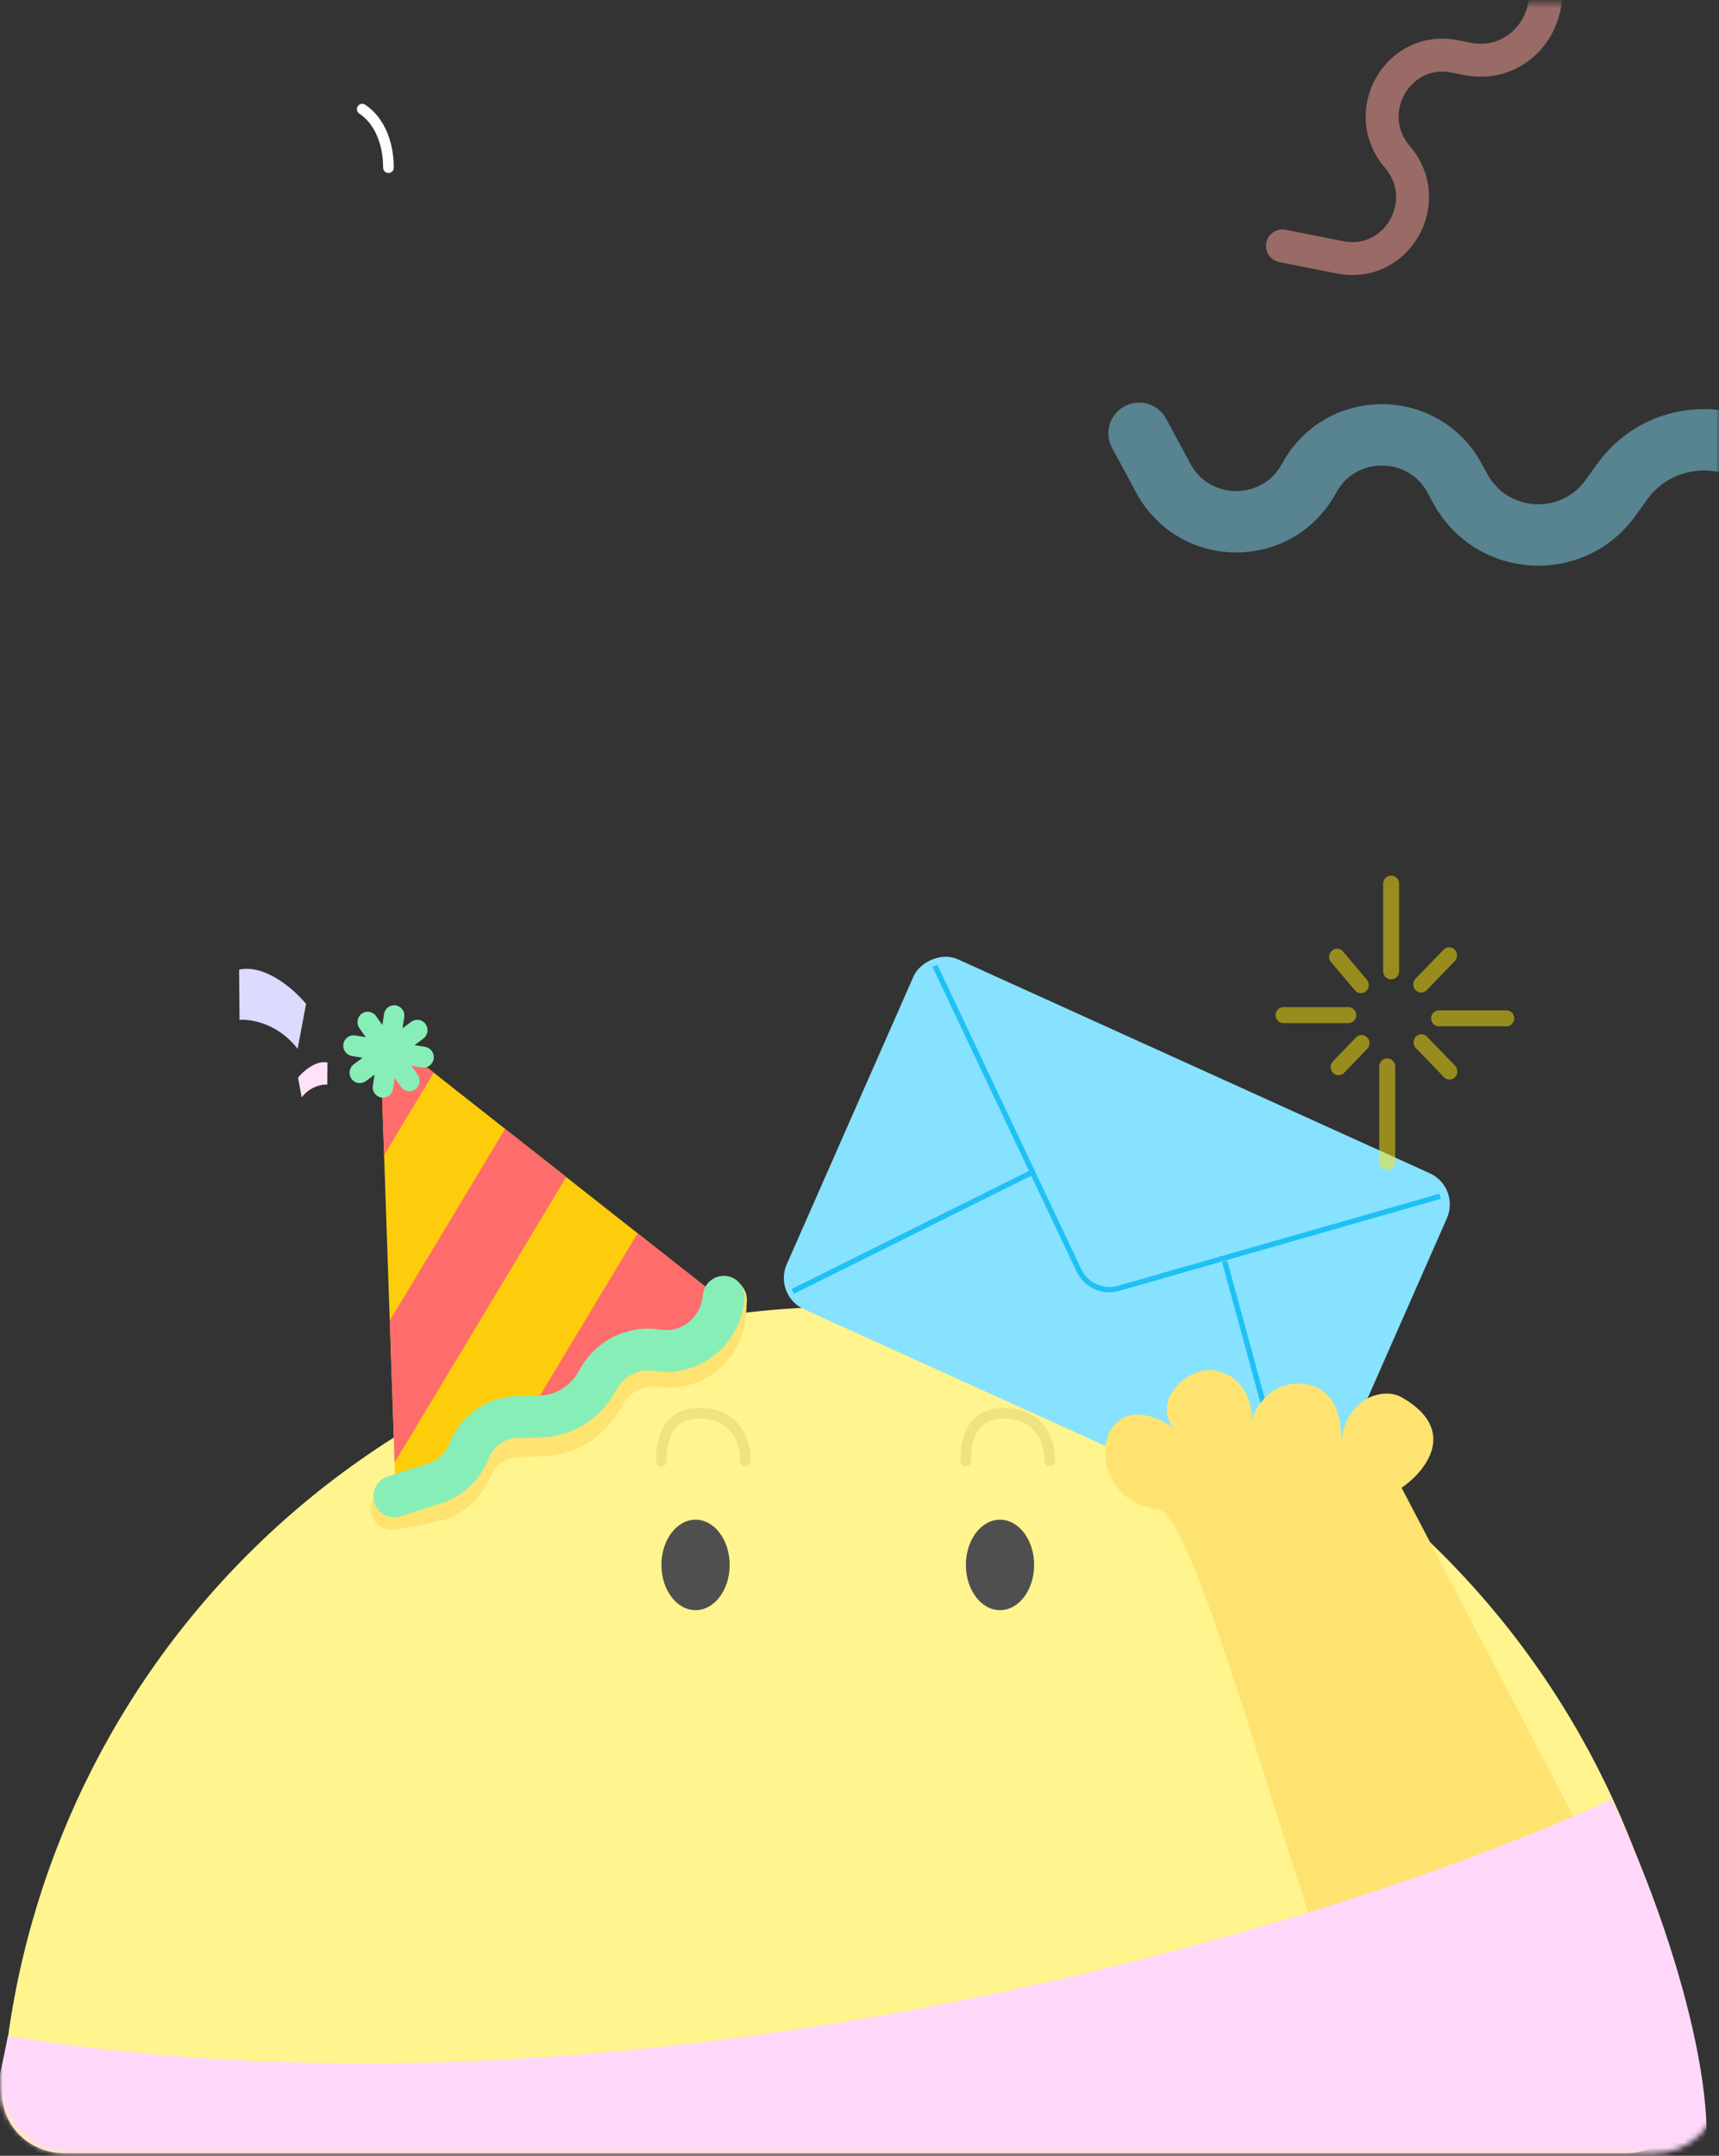 <svg width="323" height="405" viewBox="0 0 323 405" fill="none" xmlns="http://www.w3.org/2000/svg">
<rect x="0" y="0" width="323" height="405" fill="#333333" stroke="none"/>
<path d="M12.001 404.5C5.373 404.5 -0.047 399.119 0.452 392.511C3.305 354.727 19.567 319.05 46.513 292.07C76.294 262.252 116.687 245.5 158.804 245.5C200.921 245.5 241.314 262.252 271.095 292.07C298.041 319.05 314.304 354.727 317.156 392.511C317.655 399.119 312.235 404.5 305.607 404.5L158.804 404.5L12.001 404.5Z" fill="#FFF48E"/>
<path d="M181.491 274.5C181.491 272.987 181.267 265.499 188.586 265.5C195.212 265.501 197.272 270.466 197.272 274.5" stroke="#EEE37E" stroke-width="2" stroke-linecap="round"/>
<path d="M124.282 274.5C124.282 272.987 124.058 265.499 131.377 265.5C138.003 265.501 140.063 270.466 140.063 274.5" stroke="#EEE37E" stroke-width="2" stroke-linecap="round"/>
<rect width="110.013" height="71.835" rx="6.339" transform="matrix(-0.911 -0.413 -0.403 0.915 274.439 223.042)" fill="#87E2FF"/>
<path d="M148.972 242.61L193.592 220.405M243.304 285.369L230.107 236.956" stroke="#1FC1F4" stroke-linejoin="round"/>
<path d="M270.6 224.741L210.174 242.04C207.204 242.89 204.046 241.444 202.712 238.624L175.665 181.441" stroke="#1FC1F4" stroke-linejoin="round"/>
<path d="M263.358 262.5C274.207 268.661 267.796 276.5 263.358 279.5L297.879 345.5L254.162 383.203C241.071 349.398 224.637 284.224 217.492 283.5C207.628 282.5 205.137 271.02 210.166 266.932C213.596 264.144 219.252 266.981 220.882 268.661C215.993 263.619 222.917 256.5 228.342 257.5C235.076 258.741 235.32 265.91 235.233 267.151C235.476 264.518 239.257 258.873 245.603 260.092C251.95 261.311 251.994 268.237 252.077 271.207C252.508 263 259.667 260.404 263.358 262.5Z" fill="#FFE370"/>
<path d="M68.059 20.5C71.197 22.573 72.99 26.717 72.99 31.5" stroke="white" stroke-width="2" stroke-linecap="round"/>
<mask id="mask0_759_4331" style="mask-type:alpha" maskUnits="userSpaceOnUse" x="0" y="0" width="323" height="405">
<rect y="0.5" width="323" height="404" rx="12" fill="#D9D9D9"/>
</mask>
<g mask="url(#mask0_759_4331)">
<path d="M1.479 382.5C124.771 402.512 258.408 358.906 302.811 338C316.127 366 324.913 400.536 318.593 412.5C312.272 424.464 -2.451 411.56 -2.937 406.847C-3.326 403.076 -0.001 390.5 1.479 382.5Z" fill="#FFD8F9"/>
<path opacity="0.5" d="M341.76 102.539L337.387 93.422C331.137 80.394 313.219 78.809 304.779 90.538L302.605 93.56C295.403 103.571 280.207 102.59 274.351 91.737L273.338 89.859C267.463 78.972 251.844 78.972 245.969 89.859V89.859C240.094 100.747 224.475 100.747 218.6 89.859L214.038 81.406" stroke="#7ED4EF" stroke-width="11.539" stroke-linecap="round"/>
<path opacity="0.5" d="M313.763 -28.678L300.341 -31.828C288.262 -34.663 279.19 -20.954 286.37 -10.716L288.089 -8.265C294.513 0.896 286.657 13.229 275.77 11.072L273.315 10.586C262.644 8.471 255.421 21.155 262.563 29.467V29.467C269.705 37.78 262.482 50.463 251.81 48.349L240.974 46.202" stroke="#FFA39A" stroke-width="6.194" stroke-linecap="round"/>
<g opacity="0.5">
<line x1="261.395" y1="166" x2="261.395" y2="182.482" stroke="#FDE50B" stroke-width="3" stroke-linecap="round"/>
<line x1="1.5" y1="-1.5" x2="9.076" y2="-1.5" transform="matrix(-0.695 0.719 -0.695 -0.719 272.301 177.33)" stroke="#FDE50B" stroke-width="3" stroke-linecap="round"/>
<line x1="270.404" y1="191.31" x2="283.028" y2="191.31" stroke="#FDE50B" stroke-width="3" stroke-linecap="round"/>
<line x1="1.5" y1="-1.5" x2="9.076" y2="-1.5" transform="matrix(0.695 0.719 -0.695 0.719 265.008 195.832)" stroke="#FDE50B" stroke-width="3" stroke-linecap="round"/>
<line x1="260.662" y1="200.355" x2="260.662" y2="218.262" stroke="#FDE50B" stroke-width="3" stroke-linecap="round"/>
<line x1="1.5" y1="-1.5" x2="7.754" y2="-1.5" transform="matrix(-0.695 0.719 -0.695 -0.719 255.852 193.817)" stroke="#FDE50B" stroke-width="3" stroke-linecap="round"/>
<line x1="253.34" y1="190.709" x2="241.176" y2="190.709" stroke="#FDE50B" stroke-width="3" stroke-linecap="round"/>
<line x1="1.5" y1="-1.5" x2="8.459" y2="-1.5" transform="matrix(-0.646 -0.763 0.742 -0.671 257.801 185.2)" stroke="#FDE50B" stroke-width="3" stroke-linecap="round"/>
</g>
<ellipse cx="130.693" cy="294" rx="6.411" ry="8.5" fill="#4F4F4F"/>
<ellipse cx="187.902" cy="294" rx="6.411" ry="8.5" fill="#4F4F4F"/>
<path d="M56.696 206.157C58.294 204.06 60.561 203.687 61.495 203.762L61.532 199.609C59.318 199.15 56.92 201.311 55.998 202.448L56.696 206.157Z" fill="#FFE2FA"/>
<path d="M55.924 197.046C52.288 192.276 47.133 191.427 45.01 191.598L44.926 182.153C49.961 181.11 55.414 186.023 57.511 188.61L55.924 197.046Z" fill="#DBDAFF"/>
<path d="M71.369 193.54L74.314 279.52L138.126 246.12L71.369 193.54Z" fill="#FDCD0B"/>
<path fill-rule="evenodd" clip-rule="evenodd" d="M106.394 221.126L94.908 212.08L73.239 248.123L74.151 274.756L106.394 221.126ZM119.801 231.686L138.126 246.12L98.724 266.743L119.801 231.686ZM71.369 193.54L72.174 217.035L81.501 201.52L71.369 193.54Z" fill="#FF6C6C"/>
<path fill-rule="evenodd" clip-rule="evenodd" d="M74.362 188.88C75.409 189.051 76.124 190.039 75.96 191.086L75.632 193.178L77.287 191.956C78.145 191.321 79.345 191.517 79.967 192.393C80.589 193.268 80.397 194.492 79.539 195.127L77.888 196.346L79.861 196.668C80.928 196.842 81.657 197.848 81.49 198.916C81.322 199.984 80.322 200.708 79.255 200.534L77.277 200.212L78.476 201.901C79.098 202.776 78.906 204 78.047 204.635C77.189 205.269 75.989 205.073 75.367 204.197L74.17 202.511L73.842 204.601C73.678 205.649 72.696 206.36 71.649 206.189C70.603 206.019 69.887 205.031 70.052 203.983L70.379 201.894L68.73 203.112C67.872 203.747 66.672 203.551 66.05 202.675C65.428 201.8 65.62 200.576 66.478 199.941L68.131 198.72L66.149 198.397C65.082 198.223 64.353 197.216 64.52 196.149C64.688 195.081 65.688 194.357 66.755 194.53L68.732 194.853L67.538 193.172C66.917 192.296 67.109 191.072 67.967 190.438C68.826 189.804 70.025 190 70.647 190.875L71.842 192.558L72.17 190.468C72.334 189.42 73.316 188.709 74.362 188.88Z" fill="#88EEB8"/>
<path d="M73.612 283.481L81.136 282.056C84.421 281.433 87.175 279.159 88.455 276.011V276.011C89.939 272.363 93.377 269.935 97.247 269.803L101.992 269.641C106.441 269.489 110.52 267.07 112.851 263.201L113.791 261.64C115.99 257.991 120.104 256.022 124.259 256.63V256.63C130.369 257.524 135.922 252.886 136.268 246.6L136.402 244.165" stroke="#FFE370" stroke-width="7.872" stroke-linecap="round"/>
<path d="M74.096 281.119L81.759 278.657C84.64 277.731 86.96 275.532 88.076 272.669V272.669C89.571 268.834 93.177 266.287 97.223 266.21L101.426 266.13C105.745 266.048 109.719 263.699 111.937 259.917L112.539 258.89C114.803 255.029 119.144 252.962 123.498 253.672V253.672C129.379 254.631 134.911 250.544 135.851 244.546L135.995 243.629" stroke="#88EEB8" stroke-width="7.872" stroke-linecap="round"/>
</g>
</svg>
